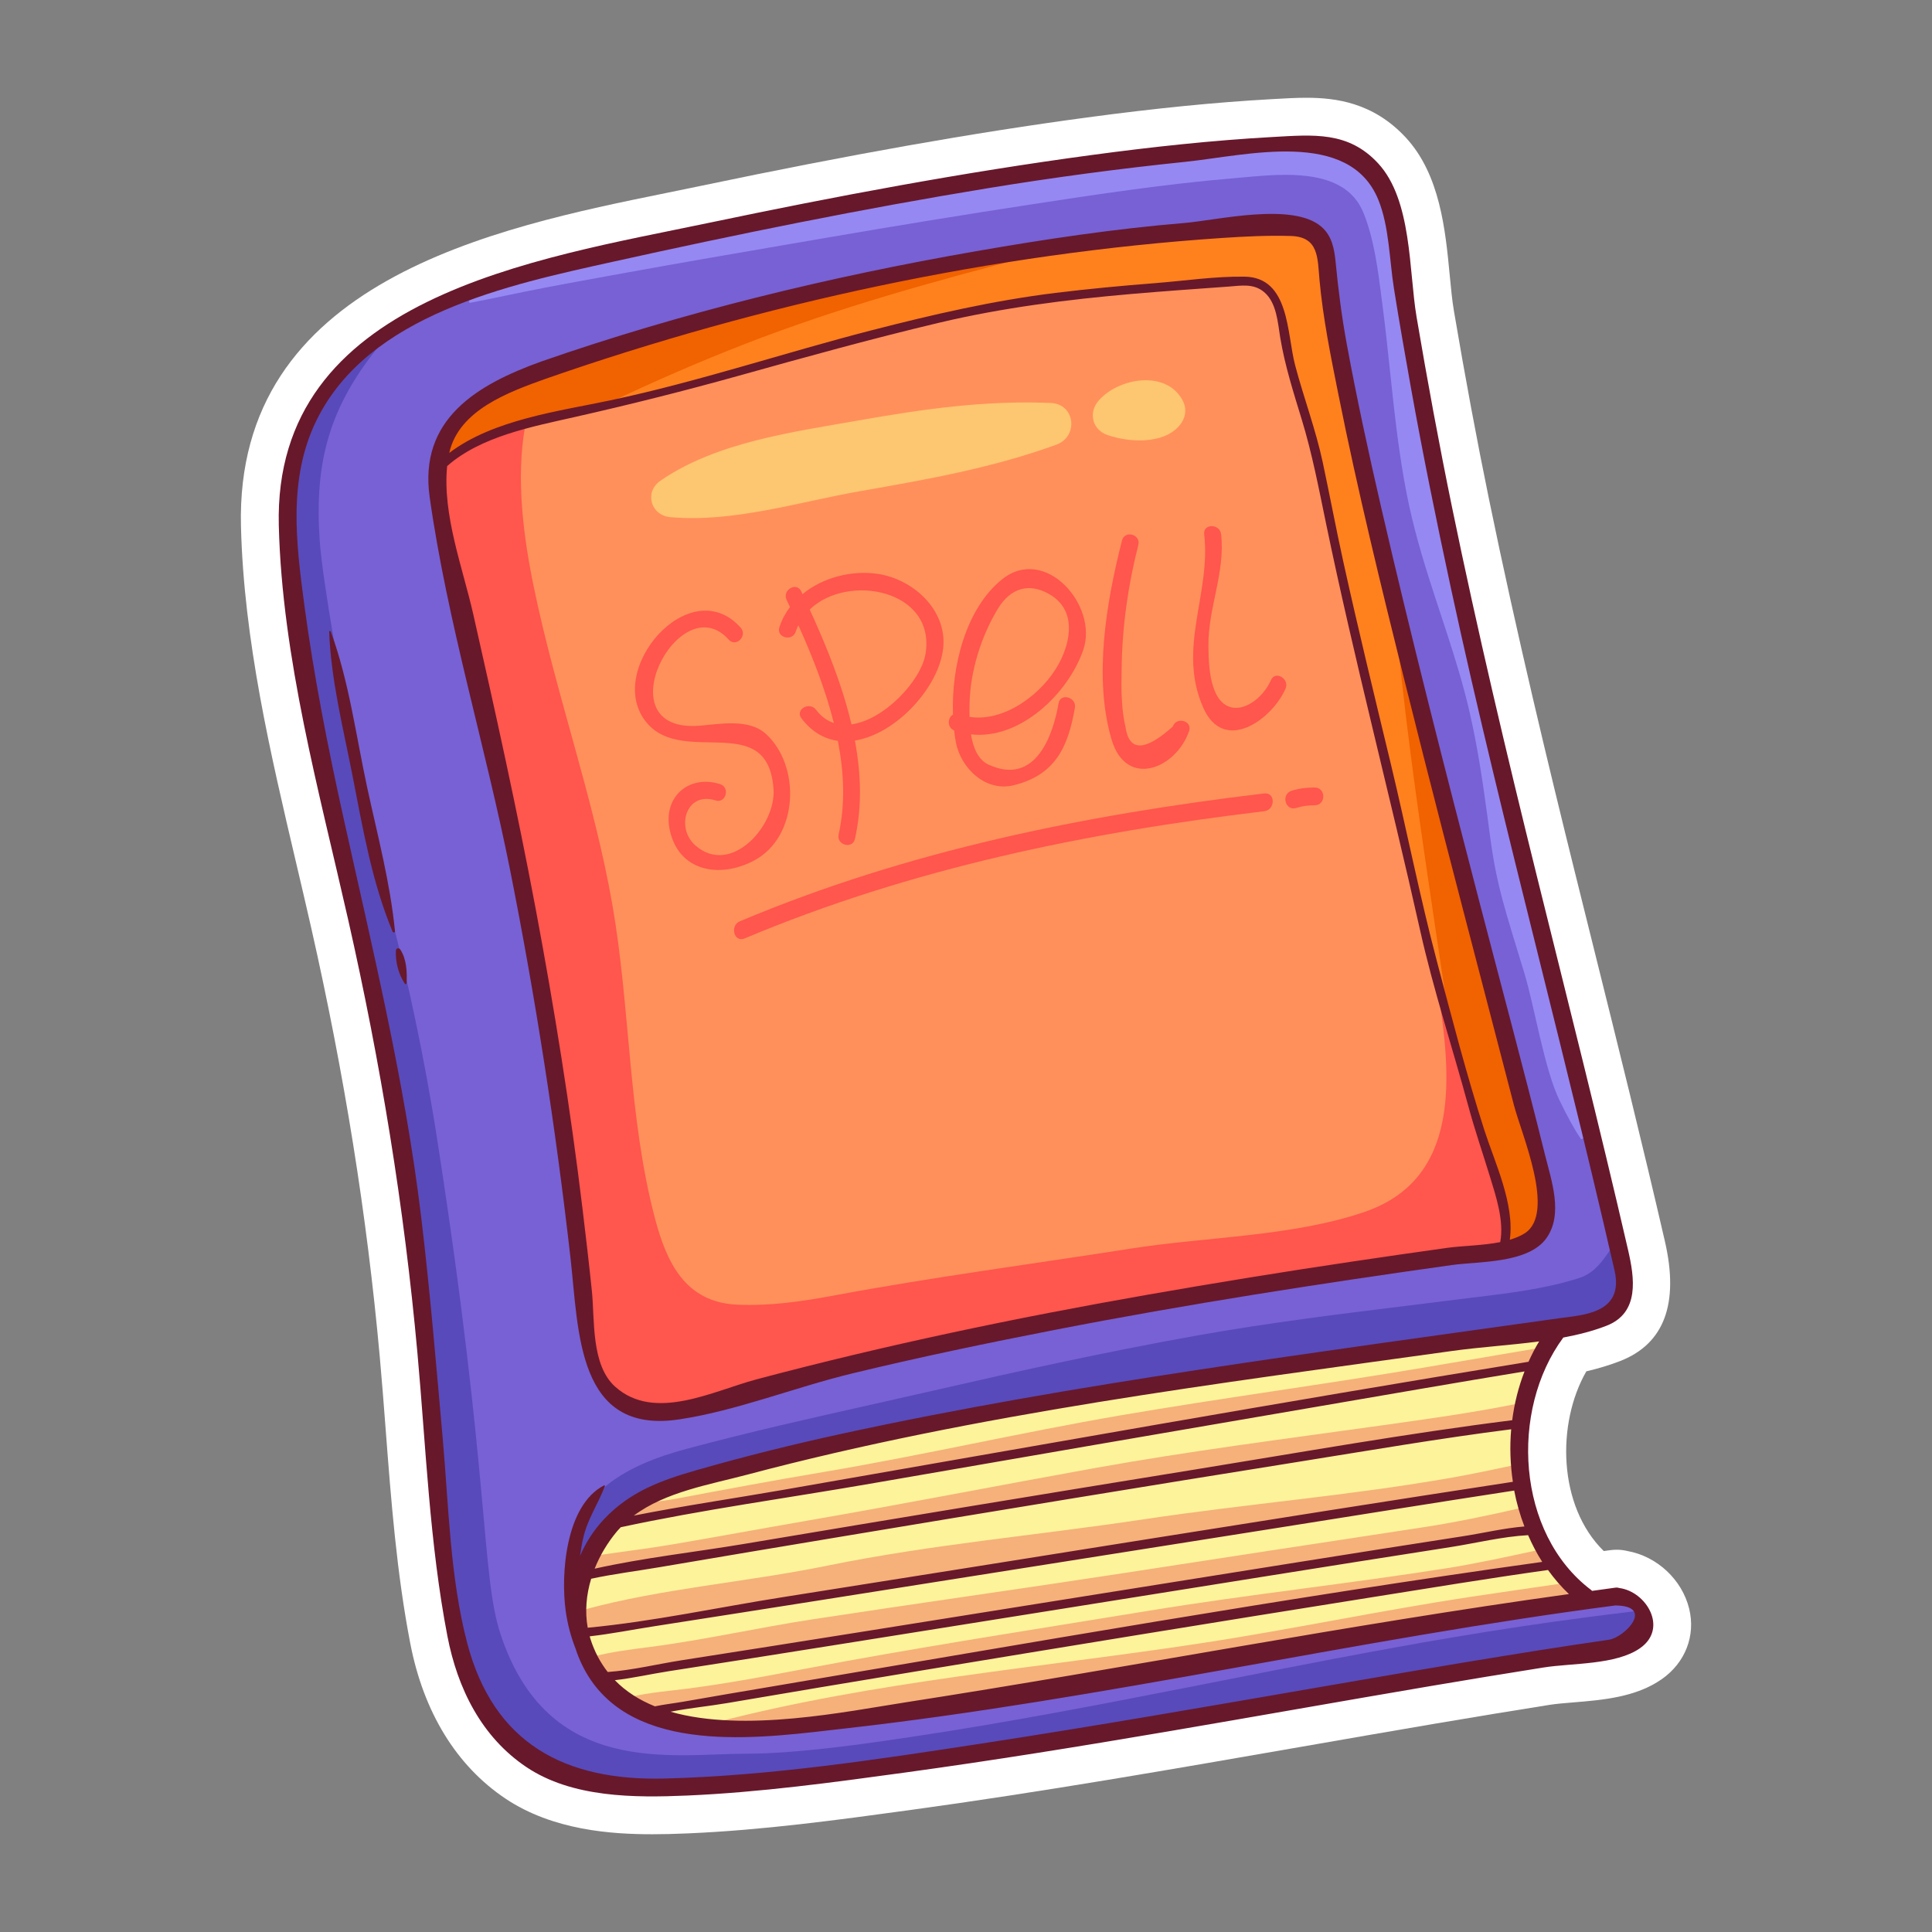 <svg id="Food" height="512" viewBox="0 0 1000 1000" width="512" xmlns="http://www.w3.org/2000/svg"><rect x="0" y="0" width="1000" height="1000" fill="#808080" stroke="none"/><g><path d="m842.254 802.778c-1.785-.424-3.621-.639-5.479-.639-1.012 0-2.066.063-3.15.203-1.174.154-2.348.313-3.521.475-23.762-23.25-24.501-66.139-9.014-93.016 6.507-1.533 12.317-3.311 17.602-5.375 22.721-8.879 30.48-29.703 23.066-61.896-11.715-50.838-24.508-102.229-36.877-151.924-3.445-13.84-6.891-27.68-10.317-41.521-12.811-51.756-29.368-120.176-43.812-190.471-6.332-30.814-12.295-62.813-18.229-97.816-.896-5.273-1.508-11.664-2.154-18.432-2.213-23.152-4.971-51.965-22.681-71.118-16.928-18.302-36.469-20.649-51.601-20.649-5.257 0-10.598.307-15.762.603l-2.764.157c-28.408 1.584-59.441 4.669-94.874 9.434-58.908 7.918-122.425 19.168-199.884 35.4-5.666 1.188-11.52 2.379-17.518 3.598-89.109 18.127-223.771 45.518-220.555 172.736 1.488 58.986 15.264 117.58 28.584 174.242 2.647 11.262 5.281 22.463 7.799 33.586 17.225 76.145 28.821 148.703 35.453 221.82 1.14 12.58 2.106 25.238 3.078 37.924 2.775 36.313 5.646 73.865 12.711 110.492 6.863 35.574 23.889 63.352 49.229 80.332 24.727 16.563 55.254 18.479 76.067 18.479h.007c5.568 0 11.381-.145 18.842-.467 38.688-1.68 77.3-6.965 114.641-12.076 67.971-9.307 136.525-21.25 202.823-32.799 23.02-4.012 46.036-8.021 69.067-11.932 20.248-3.438 40.105-6.703 59.021-9.703 3.373-.535 7.684-.891 12.25-1.266 15.215-1.248 32.462-2.664 45.85-12.047 12.156-8.518 17.583-22.488 14.162-36.457-3.699-15.119-16.758-27.201-32.06-29.877z" fill="#fff"/><g><path d="m385.757 891.97c-15.228 0-28.005-1.549-39.06-4.736-.58-.17-.969-.711-.941-1.314.026-.602.463-1.107 1.057-1.223 5.559-1.078 11.299-1.861 16.85-2.621 4.261-.584 8.477-1.162 12.557-1.857 31.933-5.473 63.895-10.785 95.859-16.082 84.826-14.053 162.361-26.67 237.031-38.566l16.666-2.666c24.649-3.951 50.139-8.037 75.28-11.57.062-.008.122-.014.183-.014.414 0 .809.199 1.057.541 3.434 4.732 6.926 8.748 10.679 12.275.366.344.501.867.349 1.346-.152.48-.566.828-1.064.898-67.25 9.316-135.254 21.021-201.016 32.342-46.574 8.018-94.734 16.305-142.254 23.684-3.605.559-7.52 1.205-11.677 1.891-20.706 3.418-46.472 7.672-71.556 7.672zm-46.775-7.465c-.166 0-.332-.033-.488-.096-8.428-3.395-15.559-8.049-21.189-13.834-.346-.357-.461-.883-.294-1.35.169-.471.587-.803 1.081-.859 5.631-.641 11.393-1.707 16.965-2.736 3.662-.678 7.299-1.35 10.872-1.902 28.376-4.381 56.729-8.885 85.083-13.391 41.213-6.551 82.422-13.139 123.631-19.729 33.359-5.334 66.719-10.666 100.082-15.979 31.908-5.082 63.818-10.16 95.748-15.121 4.242-.66 8.563-1.469 12.92-2.285 9.035-1.691 18.377-3.439 27.477-3.93.023 0 .047-.002.07-.002.518 0 .986.307 1.195.783 2.244 5.131 4.607 9.596 7.219 13.652.24.373.274.844.09 1.25-.187.404-.566.688-1.008.748-108.813 15.162-219.063 33.939-325.682 52.098-24.318 4.141-48.628 8.281-72.934 12.383-15.363 2.59-30.722 5.199-46.064 7.896-1.887.332-3.824.617-5.779.906-2.909.428-5.857.861-8.725 1.467-.09.019-.18.031-.27.031zm-24.424-17.77c-.4 0-.78-.184-1.03-.504-4.045-5.191-7.137-11.117-9.192-17.611-.085-.275-.354-1.311-.354-1.311-.104-.365-.041-.762.172-1.082.215-.316.557-.525.938-.568 7.277-.822 14.682-2.084 21.844-3.305 3.738-.637 7.464-1.271 11.179-1.85 29.665-4.611 59.321-9.283 88.978-13.957 63.612-10.029 127.215-20.104 190.821-30.174l74.745-11.857c30.287-4.822 60.574-9.645 90.889-14.297.068-.01.133-.016.201-.016.615 0 1.16.438 1.279 1.061 1.189 6.227 2.952 12.406 5.234 18.367.148.385.105.816-.115 1.164s-.591.572-1 .605c-6.781.539-13.769 1.834-20.527 3.088-3.673.682-7.316 1.355-10.896 1.908-28.376 4.379-56.729 8.883-85.083 13.389-41.213 6.551-82.422 13.139-123.631 19.729-33.359 5.334-66.719 10.668-100.082 15.979-31.908 5.082-63.818 10.16-95.748 15.123-4.261.662-8.601 1.477-12.977 2.299-8.393 1.576-17.07 3.207-25.549 3.816-.033.002-.065.004-.096.004zm-10.355-22.92c-.623 0-1.17-.447-1.283-1.074-1.504-8.307-.893-17.041 1.813-25.959.141-.453.512-.797.975-.895 7.658-1.658 15.572-2.875 23.225-4.053 3.992-.615 7.978-1.229 11.92-1.9 31.173-5.311 62.361-10.529 93.553-15.727 91.847-15.305 167.326-27.656 237.529-38.873 7.906-1.264 15.813-2.547 23.721-3.834 28.266-4.592 57.492-9.34 86.364-13.002.054-.006.11-.012.164-.012.335 0 .661.131.903.367.287.271.432.662.396 1.053-.771 8.855-.48 17.898.865 26.883.108.711-.382 1.373-1.092 1.484-79.504 12.176-160.266 25.068-238.365 37.533-46.441 7.414-92.884 14.826-139.339 22.139-10.972 1.727-22.224 3.725-33.103 5.656-22.354 3.967-45.468 8.068-68.121 10.207-.043.005-.083.007-.125.007zm3.588-30.566c-.377 0-.742-.164-.994-.459-.313-.367-.397-.881-.218-1.33 2.772-6.971 6.813-13.742 11.687-19.58.549-.654 1.129-1.266 1.711-1.877l.392-.414c.183-.191.415-.324.675-.381 28.738-6.184 58.365-10.953 87.019-15.566 14.026-2.26 28.038-4.516 41.974-6.936 77.826-13.51 155.67-26.918 233.525-40.256l24.162-4.15c26.586-4.572 54.078-9.301 81.152-13.744.069-.012.141-.018.211-.018.389 0 .765.176 1.014.484.295.363.374.857.203 1.295-3.057 7.867-5.174 16.262-6.297 24.949-.076.59-.541 1.055-1.133 1.129-41.674 5.227-83.885 12.236-124.701 19.014-13.152 2.184-26.301 4.365-39.447 6.494-75.474 12.225-153.871 25.16-233.013 38.453-8.847 1.482-17.808 2.801-26.795 4.121-16.807 2.471-34.185 5.025-50.843 8.74-.095.02-.189.032-.284.032zm20.27-27.463c-.508 0-.979-.297-1.191-.773-.25-.557-.079-1.209.406-1.576 13.632-10.238 32.028-14.729 48.262-18.689 3.662-.893 7.258-1.771 10.726-2.691 107.567-28.555 220.14-44.078 329.005-59.09 12.15-1.676 24.289-3.348 36.412-5.039 7.309-1.02 14.797-1.744 22.725-2.512 7.25-.703 14.75-1.43 22.078-2.402.056-.006.114-.01.17-.01.439 0 .854.219 1.096.594.273.422.281.963.018 1.393-1.875 3.063-3.648 6.465-5.426 10.398-.18.398-.549.682-.98.752-102.67 16.736-206.875 34.984-307.646 52.631-26.127 4.576-52.252 9.15-78.377 13.707-9.082 1.582-18.207 3.078-27.344 4.574-16.332 2.678-33.219 5.445-49.678 8.707-.088.018-.172.026-.256.026z" fill="#fdf39b"/><path d="m342.049 727.542c-9.855 0-17.86-2.875-24.471-8.783-10.381-9.279-11.205-26.473-11.867-40.287-.176-3.658-.342-7.145-.666-10.271-1.59-15.307-3.396-30.557-4.793-42.127-5.961-49.391-13.895-100.207-24.254-155.355-9.996-53.229-21.92-106.637-32.314-152.52-1.369-6.041-3.035-12.191-4.799-18.705-5.234-19.33-10.646-39.318-8.74-58.385.034-.326.189-.631.437-.848 16.384-14.471 40.394-19.822 61.575-24.547l4.863-1.088c29.574-6.688 57.4-13.695 85.067-21.422 36.831-10.287 70.062-19.453 103.796-27.453 28.693-6.803 59.403-11.395 99.578-14.885 13.948-1.213 28.145-2.234 41.872-3.221l8.46-.609 2.406-.201c1.913-.168 3.809-.332 5.664-.332 3.211 0 7.398.418 11.283 3.691 5.959 5.023 7.188 13.467 8.271 20.918.164 1.127.323 2.223.496 3.275 2.156 13.137 6.133 26.1 9.975 38.637l1.184 3.869c4.693 15.395 7.947 31.277 11.095 46.637l1.415 6.889c8.549 41.277 18.551 82.967 28.225 123.287 6.867 28.629 13.971 58.232 20.496 87.449 4.457 19.955 10.283 39.943 15.918 59.277 3.07 10.523 6.243 21.404 9.158 32.16 2.156 7.953 4.701 15.93 7.164 23.643 1.29 4.043 2.58 8.088 3.826 12.152l.621 2.012c3.031 9.82 6.807 22.041 4.814 32.754-.1.527-.506.938-1.029 1.043-5.639 1.113-11.572 1.572-17.313 2.014-3.662.283-7.117.549-10.145.969-16.135 2.242-32.254 4.588-48.369 6.975-34.874 5.168-70.942 11.01-107.207 17.365-74.224 13.008-140.254 27.309-201.867 43.711-4.348 1.158-8.956 2.686-13.834 4.303-11.325 3.755-24.16 8.009-35.991 8.009z" fill="#ff905b"/><path d="m339.162 921.935c-53.781-.002-86.035-23.287-98.605-71.184-6.836-26.057-8.852-54.197-10.801-81.416-.596-8.313-1.186-16.566-1.906-24.682l-1.396-15.813c-2.859-32.447-5.813-66-9.77-98.896-7.105-59.064-20.346-117.994-33.151-174.982-2.433-10.824-4.866-21.652-7.261-32.49-9.432-42.686-15.824-77.555-20.119-109.729-4.055-30.363-8.646-64.779 6.43-95.631 26.707-54.646 98.758-70.594 151.368-82.236l2.835-.629c74.48-16.508 136.4-28.648 194.863-38.211 33.977-5.555 68.166-10.117 101.619-13.561 4.635-.479 9.729-1.188 15.094-1.934 11.578-1.612 24.699-3.438 37.111-3.438 26.023 0 42.108 8.45 49.17 25.835 4.014 9.879 5.254 21.391 6.453 32.521.52 4.807 1.01 9.348 1.707 13.723 2.971 18.604 6.197 36.867 8.672 50.701 5.588 31.191 12.382 65.256 20.768 104.146 13.748 63.74 29.662 127.703 45.049 189.563 7.623 30.631 15.237 61.262 22.691 91.932 3.842 15.797 7.605 31.615 11.329 47.441 1.876 7.969 3.715 15.949 5.554 23.928 1.611 6.988.951 12.438-1.889 16.5-5.148 7.369-16.412 8.779-24.639 9.809-1.084.135-2.125.266-3.101.402l-37.913 5.297c-48.865 6.811-99.395 13.854-149 21.404-74.094 11.275-130.881 21.463-184.135 33.031-26.068 5.662-51.467 12.029-75.489 18.924-16.991 4.877-33.372 10.447-46.995 24.842-5.127 5.414-9.258 11.723-12.282 18.748-.209.49-.688.793-1.198.793-.115 0-.232-.016-.349-.051-.63-.172-1.032-.785-.944-1.432.483-3.568 1.055-6.746 1.747-9.709 1.396-5.998 4.032-11.35 6.581-16.525 1.195-2.428 2.418-4.912 3.509-7.455-16.833 11.412-19.26 43.668-16.661 62.207.932 6.635 2.613 13.068 5.002 19.121 1.897 5.865 4.504 11.23 7.777 16.025 13.354 19.537 37.677 29.033 74.361 29.033 17.143 0 34.052-1.961 48.967-3.693l6.727-.773c71.914-8.088 144.501-21.105 214.697-33.695 60.293-10.814 122.641-21.998 184.339-30.018 9.289.102 11.407 3.334 11.583 6.027.387 6.014-9.092 13.527-14.607 14.311-5.624.799-11.241 1.643-16.858 2.488l-.872.129c-12.561 1.887-25.102 3.898-37.641 5.928-28.93 4.686-58.293 9.758-86.691 14.662l-18.982 3.283c-53.752 9.299-109.334 18.914-164.182 27.314-53.358 8.174-108.533 16.627-163.65 18.047-1.658.044-3.293.068-4.916.068zm318.945-809.916c-10.6 0-22.402 1.688-31.887 3.043-5.154.738-9.605 1.373-13.217 1.674-31.453 2.604-64.59 7.092-107.438 14.551-81.139 14.125-156.854 33.33-225.043 57.082-31.297 11.266-62.535 28.25-56.83 68.756 5.521 39.215 15.113 78.887 24.389 117.252 6.022 24.91 12.251 50.668 17.285 76 13.025 65.516 23.521 132.949 31.201 200.426.451 3.971.846 8.107 1.246 12.32 3.161 33.303 6.748 71.047 43.668 71.047 3.102 0 6.438-.266 9.92-.793 18.088-2.73 36.623-8.389 54.55-13.859 11.354-3.465 23.094-7.051 34.511-9.816 30.734-7.449 64.279-14.662 105.567-22.697 59.183-11.516 124.44-22.17 205.375-33.527 2.821-.396 6.171-.662 9.79-.945 13.861-1.088 31.111-2.443 38.199-12.465 7.371-10.422 3.631-24.543.334-37.006-.442-1.67-.875-3.299-1.264-4.871-7.544-30.381-15.646-61.17-23.48-90.947-3.713-14.105-7.425-28.209-11.092-42.324-15.775-60.691-33.969-131.348-50.252-201.893-7.57-32.813-13.246-59.76-17.861-84.805-2.352-12.771-4.227-26.553-5.73-42.127-.623-6.451-1.67-13.129-6.875-17.686-4.909-4.301-13.11-6.39-25.066-6.39z" fill="#7761d5"/><path d="m781.465 642.999c-.308 0-.611-.111-.852-.318-.338-.289-.504-.732-.441-1.174 2.016-14.105-3.908-30.4-9.133-44.779-1.42-3.904-2.779-7.646-3.906-11.139-8.486-26.357-15.712-53.76-22.699-80.258l-1.841-6.982c-5.444-20.607-10.167-41.781-14.735-62.256-2.971-13.318-6.043-27.088-9.277-40.555l-3.424-14.213c-7.105-29.482-14.451-59.969-21.09-90.096-2.123-9.643-4.078-19.318-6.033-28.992-1.524-7.553-3.051-15.1-4.656-22.637-2.146-10.066-5.262-20.113-8.273-29.828-2.057-6.635-4.185-13.498-5.992-20.324-.947-3.578-1.607-7.65-2.308-11.963-2.485-15.34-5.304-32.723-22.626-32.982l-2.025-.014c-9.899 0-20.133 1.037-30.031 2.037-4.793.486-9.562.971-14.283 1.338-19.063 1.49-35.813 3.131-51.209 5.018-33.739 4.137-67.09 12.109-95.26 19.361-17.374 4.475-34.959 9.533-51.963 14.424-27.104 7.799-55.133 15.863-83.135 21.803-4.146.879-8.48 1.727-12.924 2.594-23.916 4.68-51.023 9.98-70.029 24.414-.232.178-.512.268-.79.268-.245 0-.49-.07-.706-.209-.461-.295-.688-.848-.566-1.383 5.139-22.914 31.319-32.336 50.436-39.217 115.471-40.229 236.613-65.441 350.75-73.066 8.379-.563 18.316-1.133 28.5-1.133 2.402 0 4.803.031 7.203.102 14.305.416 15.092 10.67 15.853 20.586l.257 3.174c1.738 19.207 5.607 38.51 9.352 57.176l.488 2.438c9.766 48.76 21.73 97.723 34.159 147.771 13.272 53.428 27.556 108.166 40.157 156.461l1.322 5.064c5.057 19.375 10.113 38.746 15.127 58.135.723 2.797 1.939 6.504 3.348 10.795 6.271 19.098 15.75 47.959 1.727 56.988-2.123 1.367-4.77 2.518-8.093 3.516-.127.034-.252.055-.379.055z" fill="#ff811d"/><path d="m818.377 589.692c-4.027-5.986-7.351-12.32-11.1-19.986-7.908-16.166-13.121-49.055-18.2-65.771-9.876-32.479-14.409-45.377-17.767-70.684-1.074-8.1-2.148-16.199-3.324-24.275-3.018-20.758-6.121-36.6-10.061-51.367-3.596-13.486-8.041-26.982-12.34-40.035l-2.35-7.143c-4.779-14.598-10.189-31.609-13.902-48.842-3.813-17.717-6.137-35.93-7.906-51.406-.719-6.309-1.387-12.623-2.055-18.936-1.086-10.293-2.213-20.938-3.563-31.369l-.625-4.918c-1.906-15.082-3.877-30.676-9.264-44.332-5.422-13.738-18.284-20.137-40.479-20.137-7.445 0-14.996.689-21.656 1.299l-5.209.465c-35.865 3.002-72.459 8.604-104.744 13.545-34.277 5.244-69.678 11.004-105.225 17.123l-18.547 3.184c-28.4 4.873-57.768 9.91-86.587 15.164l-9.458 1.717c-13.744 2.492-27.955 5.068-41.869 7.879-3.408.689-6.813 1.4-10.219 2.107-6.301 1.314-12.605 2.627-18.932 3.814l-.692-2.51c24.013-8.857 49.417-14.482 71.829-19.443l2.65-.588c74.48-16.508 136.4-28.648 194.863-38.211 33.975-5.555 68.166-10.117 101.619-13.563 4.635-.477 9.729-1.186 15.094-1.932 11.578-1.612 24.701-3.438 37.111-3.438 26.023 0 42.105 8.45 49.17 25.833 4.014 9.881 5.254 21.393 6.453 32.523.52 4.807 1.01 9.348 1.707 13.723 2.973 18.605 6.197 36.869 8.672 50.701 5.588 31.191 12.382 65.256 20.77 104.146 13.746 63.736 29.66 127.701 45.047 189.563 7.623 30.631 15.237 61.262 22.691 91.932l.746 3.133z" fill="#9588f3"/><g fill="#584abb"><path d="m817.412 661.497c-17.066 5.518-35.881 7.803-54.131 10.018l-8.795 1.078c-8.428 1.066-16.854 2.105-25.275 3.145l-.521.063c-35.662 4.4-72.537 8.951-108.656 15.385-48.648 8.668-96.885 19.42-133.476 27.816-11.063 2.539-22.155 5.027-33.653 7.607-32.021 7.18-65.133 14.604-97.313 23.268-14.369 3.871-32.002 9.873-44.942 21.848-1.062 2.453-2.235 4.859-3.39 7.203-2.549 5.176-5.185 10.527-6.581 16.525-.692 2.963-1.264 6.141-1.747 9.709-.088.646.314 1.26.944 1.432.116.035.233.051.349.051.51 0 .989-.303 1.198-.793 3.024-7.025 7.155-13.334 12.282-18.748 13.623-14.395 30.004-19.965 46.995-24.842 24.022-6.895 49.421-13.262 75.489-18.924 53.254-11.568 110.041-21.756 184.135-33.031 49.605-7.551 100.135-14.594 149-21.404l37.913-5.297c.976-.137 2.017-.268 3.101-.402 8.227-1.029 19.49-2.439 24.639-9.809 2.84-4.063 3.5-9.512 1.889-16.5-.854-3.703-1.72-7.406-2.578-11.107l-2.686 3.803c-4.026 5.695-7.979 9.9-14.19 11.906z"/><path d="m847.074 833.872-1.392.164c-7.832.926-15.653 1.936-23.935 3.006-22.533 2.922-45.421 6.352-69.967 10.488-39.818 6.713-79.963 14.625-118.783 22.277l-20.133 3.957c-44.564 8.748-92 17.875-138.891 24.922-22.641 3.402-44.818 6.594-67.223 8.225-7.582.553-14.281.82-20.479.82-38.43 0-102.664 12.514-127.184-61.855-10.209-30.961-5.375-79.824-32.822-256.238-13.9-89.346-34.039-150.521-37.025-166.68-13.049-70.613-22.436-123.014-23.793-143.531-2.652-40.143 4.604-69.078 32.5-102.49-14.777 10.447-27.209 23.482-35.367 40.176-15.076 30.852-10.484 65.268-6.43 95.631 4.295 32.174 10.688 67.043 20.119 109.729 2.395 10.838 4.828 21.666 7.261 32.49 12.806 56.988 26.046 115.918 33.151 174.982 3.956 32.896 6.91 66.449 9.77 98.896l1.396 15.813c.721 8.115 1.311 16.369 1.906 24.682 1.949 27.219 3.965 55.359 10.801 81.416 12.57 47.896 44.824 71.182 98.605 71.184 1.623 0 3.258-.023 4.914-.066 55.117-1.42 110.292-9.873 163.65-18.047 54.848-8.4 110.43-18.016 164.182-27.314l18.982-3.283c28.398-4.904 57.762-9.977 86.691-14.662 12.539-2.029 25.08-4.041 37.641-5.928l.872-.129c5.617-.846 11.234-1.689 16.858-2.488 5.516-.783 14.994-8.297 14.607-14.311-.036-.6-.193-1.225-.482-1.836z"/></g><g fill="#f5b179"><path d="m304.203 843.815c.042 0 .082-.002.125-.006 22.653-2.139 45.768-6.24 68.121-10.207 10.879-1.932 22.131-3.93 33.103-5.656 46.455-7.313 92.897-14.725 139.339-22.139 78.1-12.465 158.861-25.357 238.365-37.533.71-.111 1.2-.773 1.092-1.484-.418-2.791-.699-5.586-.912-8.383-10.756 2.295-21.383 4.547-31.766 6.381-52.629 9.301-106.41 13.58-159.311 21.549-54.693 8.24-109.791 12.953-164.051 24.021-42.79 8.727-84.691 11.617-126.09 22.807-.033 3.238.135 6.445.701 9.576.114.627.661 1.074 1.284 1.074z"/><path d="m326.869 785.013c.213.477.684.773 1.191.773.084 0 .169-.008.254-.027 16.459-3.262 33.346-6.029 49.678-8.707 9.137-1.496 18.262-2.992 27.344-4.574 26.125-4.557 52.25-9.131 78.377-13.707 100.771-17.646 204.977-35.895 307.646-52.631.432-.07.801-.354.98-.752 1.268-2.811 2.551-5.277 3.854-7.613-19.162 3.289-38.336 6.537-57.504 9.793-52.785 8.967-105.891 15.955-158.659 25.006-51.551 8.846-102.548 20.705-154.135 29.387-25.394 4.273-50.681 8.973-75.982 13.764-4.046.768-8.536 1.303-13.182 1.877-3.317 1.729-6.513 3.625-9.456 5.836-.485.366-.656 1.018-.406 1.575z"/><path d="m338.982 884.505c.09 0 .18-.012.27-.029 2.867-.605 5.815-1.039 8.725-1.467 1.955-.289 3.893-.574 5.779-.906 15.343-2.697 30.701-5.307 46.064-7.896 24.306-4.102 48.615-8.242 72.934-12.383 106.619-18.158 216.869-36.936 325.682-52.098.441-.061.821-.344 1.008-.748.185-.406.15-.877-.09-1.25-1.104-1.717-2.145-3.555-3.17-5.434-16.038 3.467-31.9 6.975-47.319 9.41-51.153 8.08-102.643 13.574-153.774 21.936-52.129 8.525-104.414 16.621-156.389 26.018-27.492 4.973-54.854 10.75-82.577 14.338-9.62 1.244-19.835 2.004-29.472 4.248 3.594 2.369 7.545 4.436 11.842 6.166.155.062.321.095.487.095z"/></g><g fill="#f5b179"><path d="m621.968 850.485c-82.919 12.658-169.362 19.707-250.895 40.871 4.659.365 9.479.613 14.684.613 25.084 0 50.851-4.254 71.555-7.674 4.157-.686 8.071-1.332 11.677-1.891 47.52-7.379 95.68-15.666 142.254-23.684 65.762-11.32 133.766-23.025 201.016-32.342.498-.07.912-.418 1.064-.898.152-.479.018-1.002-.349-1.346-1.516-1.424-2.981-2.953-4.425-4.553-15.764 2.307-31.535 4.561-47.287 6.938-46.593 7.033-92.699 16.853-139.294 23.966z"/><path d="m306.579 811.46c-.18.449-.095.963.218 1.33.252.295.617.459.994.459.095 0 .189-.012.283-.031 16.658-3.715 34.036-6.27 50.843-8.74 8.987-1.32 17.948-2.639 26.795-4.121 79.142-13.293 157.539-26.229 233.013-38.453 13.146-2.129 26.295-4.311 39.447-6.494 40.816-6.777 83.027-13.787 124.701-19.014.592-.074 1.057-.539 1.133-1.129.383-2.961.922-5.867 1.534-8.75-23.436 4.756-47.239 8.029-70.897 11.338-49.465 6.916-98.803 13.164-147.99 22.012-49.504 8.906-98.855 18.578-148.42 27.15-23.351 4.037-46.65 8.352-70.01 12.336-12.732 2.17-25.717 3.721-38.621 5.625-1.112 2.13-2.151 4.287-3.023 6.482z"/><path d="m314.558 866.735c.031 0 .063-.002.095-.004 8.479-.609 17.156-2.24 25.549-3.816 4.376-.822 8.716-1.637 12.977-2.299 31.93-4.963 63.84-10.041 95.748-15.123 33.363-5.311 66.723-10.645 100.082-15.979 41.209-6.59 82.418-13.178 123.631-19.729 28.354-4.506 56.707-9.01 85.083-13.389 3.579-.553 7.223-1.227 10.896-1.908 6.759-1.254 13.746-2.549 20.527-3.088.409-.033.78-.258 1-.605.221-.348.264-.779.115-1.164-1.145-2.988-2.156-6.033-3.033-9.109-17.266 3.975-34.492 7.578-52.172 10.242-51.328 7.736-102.624 15.666-153.932 23.537-53.375 8.188-106.859 15.646-160.235 23.805-28.547 4.361-56.776 10.82-85.429 14.486-9.223 1.18-18.597 2.363-27.598 4.629 1.611 3.193 3.49 6.215 5.666 9.01.249.321.629.504 1.03.504z"/></g><path d="m700.949 654.153c16.115-2.387 32.234-4.732 48.369-6.975 3.027-.42 6.482-.686 10.145-.969 5.74-.441 11.674-.9 17.313-2.014.523-.105.93-.516 1.029-1.043 1.992-10.713-1.783-22.934-4.814-32.754l-.621-2.012c-1.246-4.064-2.536-8.109-3.826-12.152-2.463-7.713-5.008-15.689-7.164-23.643-2.915-10.756-6.088-21.637-9.158-32.16-2.711-9.309-5.463-18.77-8.09-28.303 7.2 44.521 12.291 97.947-37.781 115.145-37.117 12.746-81.594 12.84-120.315 18.896-51.452 8.051-103.081 14.811-154.288 24.369-16.643 3.105-33.332 5.537-50.293 4.754-26.746-1.236-36.418-21.807-42.443-44.654-13.955-52.904-12.681-108.844-22.094-162.6-9.721-55.52-29.215-108.92-40.604-164.102-5.386-26.088-9.365-56.203-4.5-83.318-15.084 4.088-29.963 9.688-41.231 19.641-.247.217-.402.521-.437.848-1.906 19.066 3.506 39.055 8.74 58.385 1.764 6.514 3.43 12.664 4.799 18.705 10.395 45.883 22.318 99.291 32.314 152.52 10.359 55.148 18.293 105.965 24.254 155.355 1.396 11.57 3.203 26.82 4.793 42.127.324 3.127.49 6.613.666 10.271.662 13.814 1.486 31.008 11.867 40.287 6.61 5.908 14.615 8.783 24.471 8.783 11.831 0 24.666-4.254 35.992-8.01 4.878-1.617 9.486-3.145 13.834-4.303 61.613-16.402 127.644-30.703 201.867-43.711 36.264-6.353 72.332-12.195 107.206-17.363z" fill="#ff564d"/><g fill="#f16200"><path d="m784.859 571.644c-5.014-19.389-10.07-38.76-15.127-58.135l-1.322-5.064c-12.602-48.295-26.885-103.033-40.157-156.461-1.593-6.414-3.146-12.762-4.718-19.141 5.064 51.9 12.91 103.621 20.508 155.014 1.822 12.324 3.703 24.646 5.557 36.975 5.42 20.289 11.113 40.82 17.533 60.758 1.127 3.492 2.486 7.234 3.906 11.139 5.225 14.379 11.148 30.674 9.133 44.779-.063.441.104.885.441 1.174.24.207.544.318.852.318.127 0 .252-.021.376-.057 3.323-.998 5.97-2.148 8.093-3.516 14.023-9.029 4.545-37.891-1.727-56.988-1.408-4.292-2.625-7.999-3.348-10.795z"/><path d="m532.986 132.729c-83.586 12.48-168.879 33.494-251.295 62.207-19.116 6.881-45.297 16.303-50.436 39.217-.121.535.105 1.088.566 1.383.216.139.461.209.706.209.278 0 .558-.09.79-.268 19.006-14.434 46.113-19.734 70.029-24.414 3.891-.76 7.672-1.506 11.342-2.271 23.311-11.168 47.002-21.475 71.15-30.854 48.285-18.75 97.531-32.357 147.148-45.209z"/></g><g><path d="m346.973 267.681c32.428 2.918 66.366-7.865 98.115-13.436 34.803-6.107 68.406-11.971 101.68-24.088 11.552-4.205 9.861-21.061-2.92-21.59-34.264-1.418-66.16 3.182-99.846 9.113-33.762 5.947-73.385 11.256-102.141 31.127-8.545 5.905-5.05 17.958 5.112 18.874z" fill="#fdc671"/></g><g><path d="m573.262 225.188c11.18 3.824 28.682 4.895 37.074-4.766 3.348-3.854 4.218-8.723 1.72-13.318-8.619-15.842-33.276-11.525-43.478.344-5.344 6.219-3.184 15.047 4.684 17.74z" fill="#fdc671"/></g><g fill="#ff564d"><path d="m396.299 379.757c-8.824-7.936-23.762-4.969-34.242-4.131-50.109 4-10.338-73.047 15.121-44.559 3.77 4.221 9.941-1.994 6.193-6.189-26.471-29.621-71.326 22.879-48.398 49.482 19.227 22.311 62.592-6.869 65.416 34.145 1.3 18.904-21.996 45.148-40.399 29.156-10.423-9.057-4.987-28.223 10.364-23.365 5.398 1.707 7.69-6.748 2.328-8.445-15.939-5.043-29.607 6.498-26.049 23.584 4.506 21.643 25.68 25.361 43.388 16.139 23.556-12.272 24.555-49.389 6.278-65.817z"/><path d="m411.863 326.946c.385-1.168.851-2.273 1.361-3.342 7.16 15.887 14.002 33.109 18.385 50.635-3.411-1.131-6.557-3.338-9.242-6.881-3.363-4.438-10.973-.082-7.561 4.422 5.424 7.158 11.963 10.73 18.871 11.672 3.191 16.324 3.934 32.746.392 48.445-1.241 5.498 7.2 7.836 8.444 2.326 3.766-16.688 3.158-33.879-.019-50.916 21.578-3.424 43.753-27.918 45.729-48.068 1.949-19.863-15.957-35.664-34.148-38.236-13.418-1.895-28.217 1.898-38.687 10.512-.229-.48-.458-.977-.687-1.457-2.416-5.1-9.965-.65-7.559 4.422.58 1.223 1.166 2.48 1.748 3.725-2.336 3.096-4.207 6.572-5.475 10.418-1.769 5.374 6.689 7.661 8.448 2.323zm67.172 11.559c-2.328 13.881-21.34 34.104-38.308 36.43-4.841-20.613-13.075-40.816-21.628-59.443 19.753-19.104 65.498-10.155 59.936 23.013z"/><path d="m493.857 378.054c.238 2.047.52 4.055.874 5.986 2.496 13.477 15.307 25.986 29.903 22.414 21.746-5.318 28.27-20.074 31.724-40.1.951-5.521-7.487-7.885-8.446-2.326-2.797 16.238-11.713 42.854-36.109 31.809-5.625-2.549-8.133-8.938-9.226-15.734 25.452 2.9 50.339-21.15 58.114-43.691 7.951-23.049-19.766-54.555-42.131-36.461-18.633 15.08-26.186 44.885-25.297 69.926-2.768 1.476-3.204 6.583.594 8.177zm7.985-14.153c.409-16.682 6.109-34.855 14.763-48.982 6.368-10.4 15.913-13.607 26.753-7.248 13.788 8.088 11.018 24.055 4.803 35.678-8.277 15.477-28.01 30.537-46.352 27.709-.061-2.645-.019-5.116.033-7.157z"/><path d="m615.469 378.396c1.846-5.354-6.615-7.631-8.443-2.326-14.469 12.975-22.631 13.027-24.48.158-.99-4.316-1.59-8.684-1.797-13.1-.471-5.832-.262-11.738-.181-17.582.297-21.395 3.333-42.77 8.63-63.48 1.402-5.473-7.047-7.795-8.445-2.326-8.055 31.488-14.887 71.131-5.365 103.141 7.544 25.366 33.333 15.1 40.081-4.485z"/><path d="m622.867 366.442c10.623 23.834 35.455 6.154 42.514-9.986 2.242-5.123-5.301-9.584-7.559-4.422-5.693 13.01-23.519 22.752-29.811 3.611-2.205-6.707-2.43-14.098-2.533-21.105-.291-19.703 8.828-38.254 6.568-58.016-.635-5.545-9.4-5.605-8.76 0 3.554 31.061-14.167 59.071-.419 89.918z"/><path d="m654.373 410.677c-92.959 11.084-184.817 29.705-271.398 66.174-5.387 2.27-3.023 11.188 2.447 8.883 85.793-36.139 176.818-54.861 268.951-65.846 5.822-.696 5.889-9.912 0-9.211z"/><path d="m680.469 407.608c-4.09.002-8.057.449-11.967 1.697-5.639 1.799-3.227 10.693 2.445 8.883 3.199-1.021 6.185-1.367 9.521-1.369 5.94-.006 5.94-9.215.001-9.211z"/></g><g fill="#68182b"><path d="m838.143 821.954c-.566-.205-1.223-.293-1.996-.191-4.037.523-8.06 1.127-12.092 1.668-.164-.162-.321-.33-.52-.479-38.684-29.236-42.205-93.006-14.373-130.641 7.785-1.473 15.354-3.369 22.4-6.123 17.234-6.734 14.453-24.762 11.113-39.262-14.879-64.576-31.197-128.813-47.121-193.139-15.717-63.502-30.814-127.148-43.982-191.232-6.723-32.713-12.773-65.561-18.356-98.486-4.046-23.863-2.265-60.451-19.903-79.523-15.413-16.666-33.375-14.822-54.663-13.635-31.211 1.738-62.381 5.122-93.354 9.287-66.628 8.957-132.693 21.373-198.477 35.16-89.287 18.715-225.504 38.309-222.514 156.674 1.729 68.494 20.879 137.578 35.906 204.002 16.82 74.355 28.968 148.424 35.855 224.371 4.414 48.656 6.252 98.438 15.516 146.475 5.219 27.047 17.645 52.191 40.9 67.773 23.695 15.873 55.9 15.9 83.17 14.717 37.732-1.637 75.447-6.795 112.833-11.914 90.792-12.43 180.938-29.295 271.268-44.633 19.728-3.35 39.472-6.604 59.231-9.738 14.819-2.35 37.428-1.246 49.932-10.01 14.623-10.244 3.299-29.267-10.773-31.121zm-26.065 3.133c-114.896 15.918-228.678 38.234-343.289 56.027-30.767 4.775-83.754 15.816-121.729 4.863 9.748-1.889 19.935-2.857 29.379-4.475 31.931-5.471 63.892-10.781 95.854-16.078 78.971-13.084 157.973-25.973 237.021-38.566 30.613-4.877 61.223-9.918 91.924-14.232 3.236 4.461 6.805 8.666 10.84 12.461zm-492.809-32.369c.651-.781 1.356-1.498 2.048-2.232 42.555-9.156 86.108-15.059 128.941-22.492 77.826-13.51 155.668-26.92 233.523-40.256 35.09-6.012 70.172-12.127 105.305-17.893-3.135 8.068-5.252 16.564-6.375 25.254-54.916 6.891-109.58 16.672-164.195 25.516-77.711 12.586-155.385 25.416-233.02 38.453-25.631 4.303-52.209 7.191-77.705 12.875 2.793-7.02 6.767-13.583 11.478-19.225zm463.788-25.735c-125.992 19.295-251.798 39.855-377.707 59.674-33.408 5.258-67.471 12.674-101.145 15.852-1.529-8.447-.721-17.117 1.778-25.348 11.558-2.498 23.496-3.963 35.088-5.939 31.171-5.313 62.358-10.529 93.547-15.725 79.135-13.188 158.3-26.215 237.522-38.873 36.609-5.85 73.248-12.164 110.042-16.83-.789 9.055-.471 18.201.875 27.189zm-464.817 102.68c9.344-1.063 18.814-3.244 27.889-4.645 28.375-4.381 56.731-8.887 85.087-13.393 74.579-11.852 149.138-23.832 223.713-35.707 31.909-5.082 63.817-10.158 95.743-15.121 13.086-2.035 26.908-5.482 40.268-6.199 2.102 4.803 4.496 9.455 7.316 13.834-133.248 18.566-266.01 42.104-398.654 64.488-15.365 2.59-30.726 5.197-46.072 7.896-4.707.828-9.736 1.367-14.547 2.381-7.946-3.198-14.983-7.616-20.743-13.534zm439.281-74.557c-28.375 4.379-56.731 8.885-85.088 13.391-74.578 11.852-149.137 23.832-223.712 35.707-31.909 5.082-63.817 10.158-95.743 15.121-12.482 1.941-25.637 5.188-38.421 6.104-3.782-4.854-6.86-10.512-8.978-17.201-.132-.42-.225-.848-.344-1.271 11.057-1.252 22.125-3.459 33.076-5.16 29.666-4.611 59.324-9.285 88.979-13.959 77.068-12.15 154.124-24.365 231.183-36.566 41.754-6.613 83.486-13.348 125.269-19.762 1.216 6.367 2.999 12.592 5.298 18.59-10.505.837-21.269 3.424-31.519 5.006zm33.629-90.255c-128.854 21.004-257.428 43.918-386.039 66.34-25.586 4.459-51.508 8.227-77.051 13.289 16.4-12.318 39.433-16.088 58.537-21.162 119.342-31.682 243.188-47.08 365.262-64.098 14.166-1.975 29.666-2.908 44.793-4.91-2.068 3.378-3.865 6.916-5.502 10.541zm41.619 143.873c-5.919.842-11.827 1.732-17.739 2.621-12.566 1.887-25.113 3.898-37.656 5.93-29.723 4.811-59.393 9.945-89.061 15.07-60.203 10.402-120.389 20.936-180.783 30.186-53.984 8.271-108.8 16.625-163.487 18.035-51.8 1.332-88.587-18.188-102.222-70.146-8.883-33.846-9.582-71.115-12.672-105.879-3.402-38.287-6.577-76.582-11.169-114.75-8.438-70.168-25.205-138.695-40.433-207.6-8.02-36.293-15.182-72.766-20.102-109.619-4.259-31.91-8.299-64.99 6.311-94.885 26.9-55.047 99.696-70.283 153.313-82.164 64.608-14.32 129.474-27.516 194.79-38.199 33.707-5.51 67.566-10.053 101.541-13.55 31.765-3.27 84.984-17.387 100.031 19.655 5.639 13.875 5.736 31.273 8.082 45.961 2.705 16.939 5.653 33.838 8.678 50.723 6.244 34.861 13.311 69.574 20.775 104.191 13.697 63.506 29.377 126.566 45.059 189.604 7.621 30.629 15.234 61.258 22.689 91.926 3.84 15.795 7.602 31.607 11.326 47.432 1.9 8.07 3.762 16.152 5.623 24.23 5.176 22.453-16.531 23.123-28.609 24.816-62.332 8.74-124.699 17.232-186.926 26.703-61.678 9.387-123.238 19.799-184.215 33.047-25.386 5.514-50.605 11.777-75.574 18.945-18.362 5.27-34.211 11.07-47.584 25.197-5.35 5.652-9.531 12.158-12.531 19.133.436-3.211.984-6.414 1.725-9.588 2.248-9.652 7.742-17.506 11.148-26.566.102-.27-.23-.457-.449-.344-19.896 10.236-22.496 46.031-19.834 65.021.945 6.732 2.637 13.223 5.08 19.418 1.846 5.719 4.455 11.217 7.916 16.281 27.031 39.555 91.588 29.594 131.277 25.129 133.719-15.039 265.541-46.357 399.059-63.715 20.636.255 4.614 16.616-3.377 17.751z"/><path d="m351.598 734.667c29.719-4.488 59.857-16.594 89.173-23.697 34.964-8.477 70.198-15.813 105.509-22.686 68.072-13.246 136.643-23.881 205.309-33.516 13.598-1.91 39.502-.701 48.871-13.949 8.76-12.383 2.561-29.707-.729-42.945-11.059-44.541-23.029-88.867-34.574-133.285-17.443-67.109-34.648-134.295-50.242-201.859-6.492-28.129-12.619-56.352-17.85-84.746-2.568-13.941-4.354-27.906-5.717-42.016-.674-6.98-1.828-13.742-7.314-18.543-14.805-12.959-53.924-3.418-71.137-1.992-36.057 2.986-71.928 8.365-107.556 14.566-76.21 13.268-152.158 31.678-225.247 57.137-33.289 11.982-63.371 29.85-57.693 70.17 9.123 64.793 28.911 129.063 41.688 193.324 13.185 66.324 23.537 133.135 31.183 200.32 4.352 38.248 3.21 91.738 56.326 83.717zm-69.057-538.648c111.809-38.947 231.811-64.951 349.988-72.846 11.828-.791 23.725-1.375 35.576-1.031 14.504.424 13.822 11.252 14.848 22.572 1.82 20.105 5.9 39.986 9.861 59.754 9.932 49.588 21.986 98.76 34.172 147.83 12.982 52.262 26.564 104.371 40.16 156.479 5.498 21.061 11 42.119 16.449 63.193 3.898 15.088 21.858 55.908 5.633 66.361-2.261 1.455-4.926 2.508-7.764 3.361 2.617-18.332-7.824-40.156-13.089-56.504-9.213-28.613-16.845-58.107-24.522-87.172-8.977-33.984-15.789-68.604-24.006-102.785-8.35-34.721-16.822-69.41-24.506-104.283-3.78-17.164-7.025-34.432-10.688-51.619-3.627-17.012-9.834-33.414-14.281-50.217-4.379-16.545-2.793-45.566-26.176-45.914-15.344-.225-31.164 2.168-46.461 3.365-17.121 1.338-34.221 2.934-51.268 5.023-32.348 3.967-63.9 11.277-95.426 19.393-45.066 11.605-89.516 26.559-135.042 36.213-26.569 5.635-60.671 9.93-83.473 27.246 5.021-22.375 31.075-31.603 50.015-38.419zm-37.584 121.892c-5.453-24.061-16.031-51.496-13.512-76.672 17.408-15.375 44.057-20.408 65.863-25.342 28.625-6.471 56.839-13.533 85.129-21.436 34.459-9.625 68.932-19.184 103.747-27.441 32.712-7.754 65.933-11.945 99.389-14.854 16.757-1.457 33.538-2.613 50.313-3.83 6.541-.475 12.939-1.76 18.419 2.855 6.465 5.449 7.052 15.67 8.319 23.406 2.391 14.557 6.904 28.598 11.199 42.676 5.361 17.586 8.758 35.43 12.48 53.41 14.621 70.604 33.01 140.393 48.724 210.756 6.894 30.863 16.819 60.99 25.091 91.494 3.273 12.08 7.338 23.871 11.002 35.834 3.166 10.336 7.467 23.039 5.399 34.146-9.208 1.822-19.644 1.896-27.382 2.971-16.139 2.242-32.262 4.588-48.381 6.979-35.822 5.307-71.57 11.117-107.24 17.367-67.867 11.896-135.383 26.006-201.977 43.736-22.498 5.992-52.691 22.057-73.094 3.816-12.602-11.264-10.541-34.627-12.104-49.719-1.46-14.066-3.102-28.111-4.797-42.15-6.285-52.078-14.582-103.891-24.266-155.439-9.592-51.092-20.837-101.868-32.321-152.563z"/><path d="m171.207 326.886c-.152-.416-.83-.383-.812.109.872 24.633 7.178 49.602 11.913 73.719 5.393 27.447 10.079 55.58 20.897 81.492.247.594 1.313.605 1.237-.168-2.463-25.152-9.02-49.646-14.363-74.309-5.782-26.707-9.411-55.142-18.872-80.843z"/><path d="m204.91 492.019c-.283 5.91 1.367 12.289 4.625 17.131.273.404.877.246.904-.246.328-5.742.025-12.48-3.283-17.492-.668-1.013-2.187-.612-2.246.607z"/></g></g></g></svg>